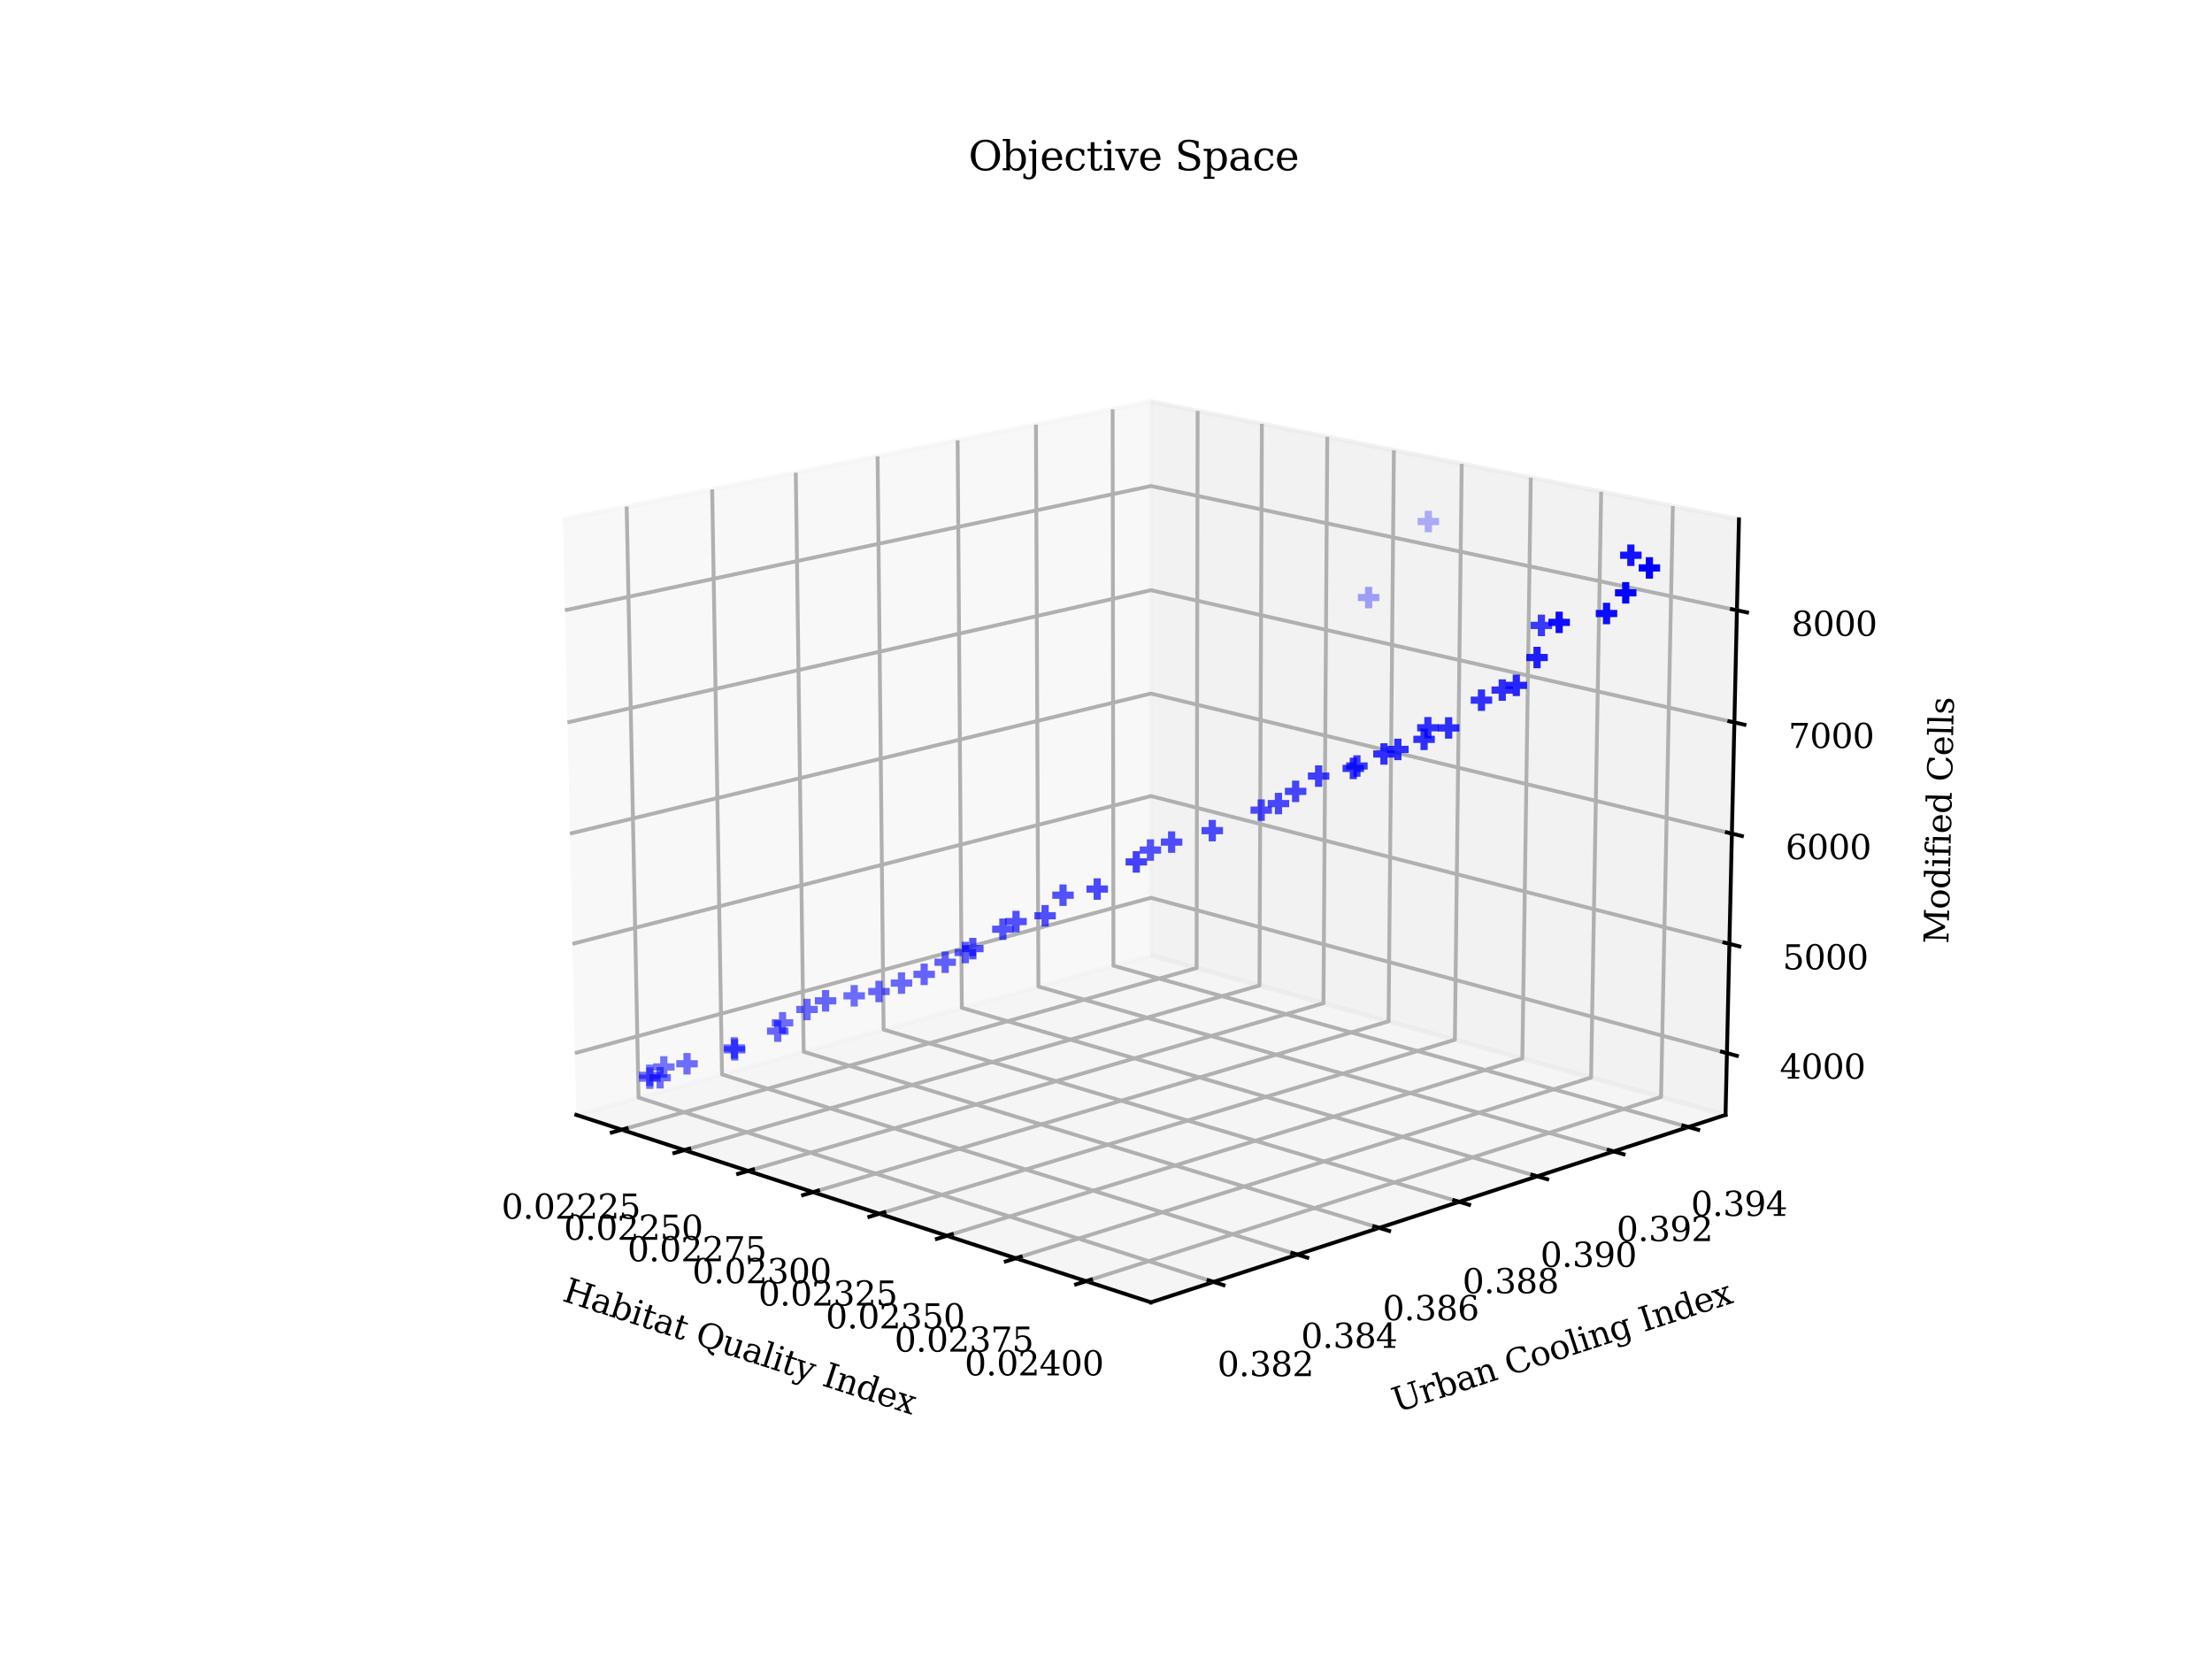 <?xml version="1.0" encoding="utf-8" standalone="no"?>
<!DOCTYPE svg PUBLIC "-//W3C//DTD SVG 1.1//EN"
  "http://www.w3.org/Graphics/SVG/1.1/DTD/svg11.dtd">
<svg xmlns:xlink="http://www.w3.org/1999/xlink" width="460.8pt" height="345.6pt" viewBox="0 0 460.8 345.6" xmlns="http://www.w3.org/2000/svg" version="1.1">
 <defs>
  <style type="text/css">*{stroke-linejoin: round; stroke-linecap: butt}</style>
 </defs>
 <g id="figure_1">
  <g id="patch_1">
   <path d="M 0 345.6 
L 460.8 345.6 
L 460.8 0 
L 0 0 
z
" style="fill: #ffffff"/>
  </g>
  <g id="patch_2">
   <path d="M 103.104 307.584 
L 369.216 307.584 
L 369.216 41.472 
L 103.104 41.472 
z
" style="fill: #ffffff"/>
  </g>
  <g id="pane3d_1">
   <g id="patch_3">
    <path d="M 120.052 232.251 
L 239.756 199.013 
L 239.756 83.652 
L 117.253 108.179 
" style="fill: #f2f2f2; opacity: 0.5; stroke: #f2f2f2; stroke-linejoin: miter"/>
   </g>
  </g>
  <g id="pane3d_2">
   <g id="patch_4">
    <path d="M 239.756 199.013 
L 359.46 232.251 
L 362.259 108.179 
L 239.756 83.652 
" style="fill: #e6e6e6; opacity: 0.5; stroke: #e6e6e6; stroke-linejoin: miter"/>
   </g>
  </g>
  <g id="pane3d_3">
   <g id="patch_5">
    <path d="M 120.052 232.251 
L 239.756 271.301 
L 359.46 232.251 
L 239.756 199.013 
" style="fill: #ececec; opacity: 0.5; stroke: #ececec; stroke-linejoin: miter"/>
   </g>
  </g>
  <g id="axis3d_1">
   <g id="line2d_1">
    <path d="M 120.052 232.251 
L 239.756 271.301 
" style="fill: none; stroke: #000000; stroke-width: 0.8; stroke-linecap: square"/>
   </g>
   <g id="text_1">
    <!-- Habitat Quality Index -->
    <g transform="translate(116.904 270.905) rotate(-341.933) scale(0.07 -0.07)">
     <defs>
      <path id="DejaVuSerif-48" d="M 353 0 
L 353 331 
L 947 331 
L 947 4331 
L 353 4331 
L 353 4666 
L 2175 4666 
L 2175 4331 
L 1581 4331 
L 1581 2719 
L 4000 2719 
L 4000 4331 
L 3406 4331 
L 3406 4666 
L 5228 4666 
L 5228 4331 
L 4634 4331 
L 4634 331 
L 5228 331 
L 5228 0 
L 3406 0 
L 3406 331 
L 4000 331 
L 4000 2338 
L 1581 2338 
L 1581 331 
L 2175 331 
L 2175 0 
L 353 0 
z
" transform="scale(0.016)"/>
      <path id="DejaVuSerif-61" d="M 2547 1044 
L 2547 1747 
L 1806 1747 
Q 1378 1747 1168 1562 
Q 959 1378 959 997 
Q 959 650 1171 447 
Q 1384 244 1747 244 
Q 2106 244 2326 466 
Q 2547 688 2547 1044 
z
M 3122 2075 
L 3122 331 
L 3634 331 
L 3634 0 
L 2547 0 
L 2547 359 
Q 2356 128 2106 18 
Q 1856 -91 1522 -91 
Q 969 -91 644 203 
Q 319 497 319 997 
Q 319 1513 691 1797 
Q 1063 2081 1741 2081 
L 2547 2081 
L 2547 2309 
Q 2547 2688 2317 2895 
Q 2088 3103 1672 3103 
Q 1328 3103 1125 2947 
Q 922 2791 872 2484 
L 575 2484 
L 575 3156 
Q 875 3284 1158 3348 
Q 1441 3413 1709 3413 
Q 2400 3413 2761 3070 
Q 3122 2728 3122 2075 
z
" transform="scale(0.016)"/>
      <path id="DejaVuSerif-62" d="M 738 331 
L 738 4531 
L 184 4531 
L 184 4863 
L 1313 4863 
L 1313 2803 
Q 1481 3116 1742 3264 
Q 2003 3413 2388 3413 
Q 3000 3413 3387 2928 
Q 3775 2444 3775 1663 
Q 3775 881 3387 395 
Q 3000 -91 2388 -91 
Q 2003 -91 1742 57 
Q 1481 206 1313 519 
L 1313 0 
L 184 0 
L 184 331 
L 738 331 
z
M 1313 1497 
Q 1313 897 1542 583 
Q 1772 269 2209 269 
Q 2650 269 2876 622 
Q 3103 975 3103 1663 
Q 3103 2353 2876 2703 
Q 2650 3053 2209 3053 
Q 1772 3053 1542 2737 
Q 1313 2422 1313 1825 
L 1313 1497 
z
" transform="scale(0.016)"/>
      <path id="DejaVuSerif-69" d="M 622 4353 
Q 622 4497 726 4603 
Q 831 4709 978 4709 
Q 1122 4709 1226 4603 
Q 1331 4497 1331 4353 
Q 1331 4206 1228 4103 
Q 1125 4000 978 4000 
Q 831 4000 726 4103 
Q 622 4206 622 4353 
z
M 1356 331 
L 1900 331 
L 1900 0 
L 231 0 
L 231 331 
L 781 331 
L 781 2988 
L 231 2988 
L 231 3322 
L 1356 3322 
L 1356 331 
z
" transform="scale(0.016)"/>
      <path id="DejaVuSerif-74" d="M 691 2988 
L 184 2988 
L 184 3322 
L 691 3322 
L 691 4353 
L 1269 4353 
L 1269 3322 
L 2350 3322 
L 2350 2988 
L 1269 2988 
L 1269 878 
Q 1269 456 1350 337 
Q 1431 219 1650 219 
Q 1875 219 1978 351 
Q 2081 484 2088 781 
L 2522 781 
Q 2497 328 2275 118 
Q 2053 -91 1600 -91 
Q 1103 -91 897 129 
Q 691 350 691 878 
L 691 2988 
z
" transform="scale(0.016)"/>
      <path id="DejaVuSerif-20" transform="scale(0.016)"/>
      <path id="DejaVuSerif-51" d="M 2700 -91 
Q 1628 -91 993 567 
Q 359 1225 359 2328 
Q 359 2894 529 3339 
Q 700 3784 1050 4134 
Q 1356 4441 1750 4595 
Q 2144 4750 2625 4750 
Q 3641 4750 4266 4084 
Q 4891 3419 4891 2328 
Q 4891 1403 4422 773 
Q 3953 144 3128 -38 
Q 3297 -247 3539 -347 
Q 3781 -447 4122 -447 
L 4219 -447 
L 4219 -1025 
Q 3691 -1000 3314 -767 
Q 2938 -534 2700 -91 
z
M 2625 244 
Q 3391 244 3781 770 
Q 4172 1297 4172 2328 
Q 4172 3363 3781 3889 
Q 3391 4416 2625 4416 
Q 1856 4416 1465 3889 
Q 1075 3363 1075 2328 
Q 1075 1297 1465 770 
Q 1856 244 2625 244 
z
" transform="scale(0.016)"/>
      <path id="DejaVuSerif-75" d="M 2266 3322 
L 3341 3322 
L 3341 331 
L 3884 331 
L 3884 0 
L 2766 0 
L 2766 588 
Q 2606 256 2353 82 
Q 2100 -91 1766 -91 
Q 1213 -91 952 223 
Q 691 538 691 1209 
L 691 2988 
L 172 2988 
L 172 3322 
L 1269 3322 
L 1269 1388 
Q 1269 781 1417 556 
Q 1566 331 1947 331 
Q 2347 331 2556 625 
Q 2766 919 2766 1478 
L 2766 2988 
L 2266 2988 
L 2266 3322 
z
" transform="scale(0.016)"/>
      <path id="DejaVuSerif-6c" d="M 1313 331 
L 1856 331 
L 1856 0 
L 184 0 
L 184 331 
L 738 331 
L 738 4531 
L 184 4531 
L 184 4863 
L 1313 4863 
L 1313 331 
z
" transform="scale(0.016)"/>
      <path id="DejaVuSerif-79" d="M 1381 -609 
L 1600 -56 
L 359 2988 
L -19 2988 
L -19 3322 
L 1509 3322 
L 1509 2988 
L 978 2988 
L 1913 703 
L 2847 2988 
L 2350 2988 
L 2350 3322 
L 3597 3322 
L 3597 2988 
L 3225 2988 
L 1703 -750 
Q 1547 -1138 1356 -1280 
Q 1166 -1422 819 -1422 
Q 672 -1422 517 -1397 
Q 363 -1372 206 -1325 
L 206 -691 
L 500 -691 
Q 519 -903 608 -995 
Q 697 -1088 884 -1088 
Q 1056 -1088 1161 -992 
Q 1266 -897 1381 -609 
z
" transform="scale(0.016)"/>
      <path id="DejaVuSerif-49" d="M 1581 331 
L 2175 331 
L 2175 0 
L 353 0 
L 353 331 
L 947 331 
L 947 4331 
L 353 4331 
L 353 4666 
L 2175 4666 
L 2175 4331 
L 1581 4331 
L 1581 331 
z
" transform="scale(0.016)"/>
      <path id="DejaVuSerif-6e" d="M 263 0 
L 263 331 
L 781 331 
L 781 2988 
L 231 2988 
L 231 3322 
L 1356 3322 
L 1356 2731 
Q 1516 3069 1770 3241 
Q 2025 3413 2363 3413 
Q 2913 3413 3172 3097 
Q 3431 2781 3431 2113 
L 3431 331 
L 3944 331 
L 3944 0 
L 2356 0 
L 2356 331 
L 2853 331 
L 2853 1931 
Q 2853 2541 2703 2767 
Q 2553 2994 2175 2994 
Q 1775 2994 1565 2701 
Q 1356 2409 1356 1850 
L 1356 331 
L 1856 331 
L 1856 0 
L 263 0 
z
" transform="scale(0.016)"/>
      <path id="DejaVuSerif-64" d="M 3359 331 
L 3909 331 
L 3909 0 
L 2784 0 
L 2784 519 
Q 2616 206 2355 57 
Q 2094 -91 1709 -91 
Q 1097 -91 708 395 
Q 319 881 319 1663 
Q 319 2444 706 2928 
Q 1094 3413 1709 3413 
Q 2094 3413 2355 3264 
Q 2616 3116 2784 2803 
L 2784 4531 
L 2241 4531 
L 2241 4863 
L 3359 4863 
L 3359 331 
z
M 2784 1497 
L 2784 1825 
Q 2784 2422 2554 2737 
Q 2325 3053 1888 3053 
Q 1444 3053 1217 2703 
Q 991 2353 991 1663 
Q 991 975 1217 622 
Q 1444 269 1888 269 
Q 2325 269 2554 583 
Q 2784 897 2784 1497 
z
" transform="scale(0.016)"/>
      <path id="DejaVuSerif-65" d="M 3469 1600 
L 991 1600 
L 991 1575 
Q 991 903 1244 561 
Q 1497 219 1991 219 
Q 2369 219 2611 417 
Q 2853 616 2950 1006 
L 3413 1006 
Q 3275 459 2904 184 
Q 2534 -91 1931 -91 
Q 1203 -91 761 389 
Q 319 869 319 1663 
Q 319 2450 753 2931 
Q 1188 3413 1894 3413 
Q 2647 3413 3050 2948 
Q 3453 2484 3469 1600 
z
M 2791 1931 
Q 2772 2513 2545 2808 
Q 2319 3103 1894 3103 
Q 1497 3103 1269 2806 
Q 1041 2509 991 1931 
L 2791 1931 
z
" transform="scale(0.016)"/>
      <path id="DejaVuSerif-78" d="M 1863 2028 
L 2559 2988 
L 2113 2988 
L 2113 3322 
L 3391 3322 
L 3391 2988 
L 2950 2988 
L 2059 1759 
L 3097 331 
L 3531 331 
L 3531 0 
L 1997 0 
L 1997 331 
L 2419 331 
L 1697 1325 
L 972 331 
L 1403 331 
L 1403 0 
L 141 0 
L 141 331 
L 581 331 
L 1497 1594 
L 488 2988 
L 78 2988 
L 78 3322 
L 1563 3322 
L 1563 2988 
L 1166 2988 
L 1863 2028 
z
" transform="scale(0.016)"/>
     </defs>
     <use xlink:href="#DejaVuSerif-48"/>
     <use xlink:href="#DejaVuSerif-61" x="87.207"/>
     <use xlink:href="#DejaVuSerif-62" x="146.826"/>
     <use xlink:href="#DejaVuSerif-69" x="210.84"/>
     <use xlink:href="#DejaVuSerif-74" x="242.822"/>
     <use xlink:href="#DejaVuSerif-61" x="283.008"/>
     <use xlink:href="#DejaVuSerif-74" x="342.627"/>
     <use xlink:href="#DejaVuSerif-20" x="382.812"/>
     <use xlink:href="#DejaVuSerif-51" x="414.6"/>
     <use xlink:href="#DejaVuSerif-75" x="496.582"/>
     <use xlink:href="#DejaVuSerif-61" x="560.986"/>
     <use xlink:href="#DejaVuSerif-6c" x="620.605"/>
     <use xlink:href="#DejaVuSerif-69" x="652.588"/>
     <use xlink:href="#DejaVuSerif-74" x="684.57"/>
     <use xlink:href="#DejaVuSerif-79" x="724.756"/>
     <use xlink:href="#DejaVuSerif-20" x="781.25"/>
     <use xlink:href="#DejaVuSerif-49" x="813.037"/>
     <use xlink:href="#DejaVuSerif-6e" x="852.539"/>
     <use xlink:href="#DejaVuSerif-64" x="916.943"/>
     <use xlink:href="#DejaVuSerif-65" x="980.957"/>
     <use xlink:href="#DejaVuSerif-78" x="1040.137"/>
    </g>
   </g>
   <g id="Line3DCollection_1">
    <path d="M 129.518 235.339 
L 249.279 201.657 
L 249.486 85.6 
" style="fill: none; stroke: #b0b0b0; stroke-width: 0.8"/>
    <path d="M 142.552 239.592 
L 262.375 205.293 
L 262.871 88.28 
" style="fill: none; stroke: #b0b0b0; stroke-width: 0.8"/>
    <path d="M 155.836 243.925 
L 275.703 208.994 
L 276.498 91.009 
" style="fill: none; stroke: #b0b0b0; stroke-width: 0.8"/>
    <path d="M 169.375 248.341 
L 289.267 212.761 
L 290.373 93.786 
" style="fill: none; stroke: #b0b0b0; stroke-width: 0.8"/>
    <path d="M 183.177 252.844 
L 303.075 216.595 
L 304.502 96.615 
" style="fill: none; stroke: #b0b0b0; stroke-width: 0.8"/>
    <path d="M 197.251 257.435 
L 317.133 220.498 
L 318.893 99.496 
" style="fill: none; stroke: #b0b0b0; stroke-width: 0.8"/>
    <path d="M 211.604 262.117 
L 331.447 224.473 
L 333.553 102.431 
" style="fill: none; stroke: #b0b0b0; stroke-width: 0.8"/>
    <path d="M 226.244 266.893 
L 346.026 228.521 
L 348.489 105.422 
" style="fill: none; stroke: #b0b0b0; stroke-width: 0.8"/>
   </g>
   <g id="xtick_1">
    <g id="line2d_2">
     <path d="M 130.553 235.048 
L 127.444 235.923 
" style="fill: none; stroke: #000000; stroke-width: 0.8; stroke-linecap: square"/>
    </g>
    <g id="text_2">
     <!-- 0.02225 -->
     <g transform="translate(104.463 253.866) scale(0.07 -0.07)">
      <defs>
       <path id="DejaVuSerif-30" d="M 2034 219 
Q 2513 219 2750 744 
Q 2988 1269 2988 2328 
Q 2988 3391 2750 3916 
Q 2513 4441 2034 4441 
Q 1556 4441 1318 3916 
Q 1081 3391 1081 2328 
Q 1081 1269 1318 744 
Q 1556 219 2034 219 
z
M 2034 -91 
Q 1275 -91 848 546 
Q 422 1184 422 2328 
Q 422 3475 848 4112 
Q 1275 4750 2034 4750 
Q 2797 4750 3222 4112 
Q 3647 3475 3647 2328 
Q 3647 1184 3222 546 
Q 2797 -91 2034 -91 
z
" transform="scale(0.016)"/>
       <path id="DejaVuSerif-2e" d="M 603 325 
Q 603 500 722 622 
Q 841 744 1019 744 
Q 1191 744 1312 622 
Q 1434 500 1434 325 
Q 1434 153 1312 31 
Q 1191 -91 1019 -91 
Q 841 -91 722 29 
Q 603 150 603 325 
z
" transform="scale(0.016)"/>
       <path id="DejaVuSerif-32" d="M 819 3553 
L 469 3553 
L 469 4384 
Q 803 4563 1142 4656 
Q 1481 4750 1806 4750 
Q 2534 4750 2956 4397 
Q 3378 4044 3378 3438 
Q 3378 2753 2422 1800 
Q 2347 1728 2309 1691 
L 1131 513 
L 3078 513 
L 3078 1088 
L 3444 1088 
L 3444 0 
L 434 0 
L 434 341 
L 1850 1753 
Q 2319 2222 2519 2614 
Q 2719 3006 2719 3438 
Q 2719 3909 2473 4175 
Q 2228 4441 1797 4441 
Q 1350 4441 1106 4219 
Q 863 3997 819 3553 
z
" transform="scale(0.016)"/>
       <path id="DejaVuSerif-35" d="M 3219 4666 
L 3219 4153 
L 1081 4153 
L 1081 2816 
Q 1244 2928 1461 2984 
Q 1678 3041 1947 3041 
Q 2703 3041 3140 2622 
Q 3578 2203 3578 1478 
Q 3578 738 3136 323 
Q 2694 -91 1894 -91 
Q 1572 -91 1234 -12 
Q 897 66 544 225 
L 544 1131 
L 897 1131 
Q 925 688 1179 453 
Q 1434 219 1894 219 
Q 2388 219 2653 544 
Q 2919 869 2919 1478 
Q 2919 2084 2655 2407 
Q 2391 2731 1894 2731 
Q 1613 2731 1398 2631 
Q 1184 2531 1019 2322 
L 750 2322 
L 750 4666 
L 3219 4666 
z
" transform="scale(0.016)"/>
      </defs>
      <use xlink:href="#DejaVuSerif-30"/>
      <use xlink:href="#DejaVuSerif-2e" x="63.623"/>
      <use xlink:href="#DejaVuSerif-30" x="95.41"/>
      <use xlink:href="#DejaVuSerif-32" x="159.033"/>
      <use xlink:href="#DejaVuSerif-32" x="222.656"/>
      <use xlink:href="#DejaVuSerif-32" x="286.279"/>
      <use xlink:href="#DejaVuSerif-35" x="349.902"/>
     </g>
    </g>
   </g>
   <g id="xtick_2">
    <g id="line2d_3">
     <path d="M 143.589 239.295 
L 140.476 240.186 
" style="fill: none; stroke: #000000; stroke-width: 0.8; stroke-linecap: square"/>
    </g>
    <g id="text_3">
     <!-- 0.02250 -->
     <g transform="translate(117.46 258.264) scale(0.07 -0.07)">
      <use xlink:href="#DejaVuSerif-30"/>
      <use xlink:href="#DejaVuSerif-2e" x="63.623"/>
      <use xlink:href="#DejaVuSerif-30" x="95.41"/>
      <use xlink:href="#DejaVuSerif-32" x="159.033"/>
      <use xlink:href="#DejaVuSerif-32" x="222.656"/>
      <use xlink:href="#DejaVuSerif-35" x="286.279"/>
      <use xlink:href="#DejaVuSerif-30" x="349.902"/>
     </g>
    </g>
   </g>
   <g id="xtick_3">
    <g id="line2d_4">
     <path d="M 156.873 243.622 
L 153.757 244.531 
" style="fill: none; stroke: #000000; stroke-width: 0.8; stroke-linecap: square"/>
    </g>
    <g id="text_4">
     <!-- 0.02275 -->
     <g transform="translate(130.707 262.747) scale(0.07 -0.07)">
      <defs>
       <path id="DejaVuSerif-37" d="M 3609 4347 
L 1784 0 
L 1319 0 
L 3059 4153 
L 903 4153 
L 903 3578 
L 538 3578 
L 538 4666 
L 3609 4666 
L 3609 4347 
z
" transform="scale(0.016)"/>
      </defs>
      <use xlink:href="#DejaVuSerif-30"/>
      <use xlink:href="#DejaVuSerif-2e" x="63.623"/>
      <use xlink:href="#DejaVuSerif-30" x="95.41"/>
      <use xlink:href="#DejaVuSerif-32" x="159.033"/>
      <use xlink:href="#DejaVuSerif-32" x="222.656"/>
      <use xlink:href="#DejaVuSerif-37" x="286.279"/>
      <use xlink:href="#DejaVuSerif-35" x="349.902"/>
     </g>
    </g>
   </g>
   <g id="xtick_4">
    <g id="line2d_5">
     <path d="M 170.413 248.033 
L 167.294 248.959 
" style="fill: none; stroke: #000000; stroke-width: 0.8; stroke-linecap: square"/>
    </g>
    <g id="text_5">
     <!-- 0.02300 -->
     <g transform="translate(144.21 267.316) scale(0.07 -0.07)">
      <defs>
       <path id="DejaVuSerif-33" d="M 622 4469 
Q 988 4606 1323 4678 
Q 1659 4750 1953 4750 
Q 2638 4750 3022 4454 
Q 3406 4159 3406 3634 
Q 3406 3213 3140 2930 
Q 2875 2647 2388 2547 
Q 2963 2466 3280 2130 
Q 3597 1794 3597 1259 
Q 3597 606 3158 257 
Q 2719 -91 1894 -91 
Q 1528 -91 1179 -12 
Q 831 66 488 225 
L 488 1131 
L 838 1131 
Q 869 681 1141 450 
Q 1413 219 1906 219 
Q 2384 219 2661 495 
Q 2938 772 2938 1253 
Q 2938 1803 2653 2086 
Q 2369 2369 1819 2369 
L 1522 2369 
L 1522 2688 
L 1678 2688 
Q 2225 2688 2498 2914 
Q 2772 3141 2772 3597 
Q 2772 4006 2547 4223 
Q 2322 4441 1900 4441 
Q 1478 4441 1245 4241 
Q 1013 4041 972 3647 
L 622 3647 
L 622 4469 
z
" transform="scale(0.016)"/>
      </defs>
      <use xlink:href="#DejaVuSerif-30"/>
      <use xlink:href="#DejaVuSerif-2e" x="63.623"/>
      <use xlink:href="#DejaVuSerif-30" x="95.41"/>
      <use xlink:href="#DejaVuSerif-32" x="159.033"/>
      <use xlink:href="#DejaVuSerif-33" x="222.656"/>
      <use xlink:href="#DejaVuSerif-30" x="286.279"/>
      <use xlink:href="#DejaVuSerif-30" x="349.902"/>
     </g>
    </g>
   </g>
   <g id="xtick_5">
    <g id="line2d_6">
     <path d="M 184.216 252.53 
L 181.095 253.474 
" style="fill: none; stroke: #000000; stroke-width: 0.8; stroke-linecap: square"/>
    </g>
    <g id="text_6">
     <!-- 0.02325 -->
     <g transform="translate(157.977 271.975) scale(0.07 -0.07)">
      <use xlink:href="#DejaVuSerif-30"/>
      <use xlink:href="#DejaVuSerif-2e" x="63.623"/>
      <use xlink:href="#DejaVuSerif-30" x="95.41"/>
      <use xlink:href="#DejaVuSerif-32" x="159.033"/>
      <use xlink:href="#DejaVuSerif-33" x="222.656"/>
      <use xlink:href="#DejaVuSerif-32" x="286.279"/>
      <use xlink:href="#DejaVuSerif-35" x="349.902"/>
     </g>
    </g>
   </g>
   <g id="xtick_6">
    <g id="line2d_7">
     <path d="M 198.291 257.115 
L 195.167 258.077 
" style="fill: none; stroke: #000000; stroke-width: 0.8; stroke-linecap: square"/>
    </g>
    <g id="text_7">
     <!-- 0.02350 -->
     <g transform="translate(172.017 276.726) scale(0.07 -0.07)">
      <use xlink:href="#DejaVuSerif-30"/>
      <use xlink:href="#DejaVuSerif-2e" x="63.623"/>
      <use xlink:href="#DejaVuSerif-30" x="95.41"/>
      <use xlink:href="#DejaVuSerif-32" x="159.033"/>
      <use xlink:href="#DejaVuSerif-33" x="222.656"/>
      <use xlink:href="#DejaVuSerif-35" x="286.279"/>
      <use xlink:href="#DejaVuSerif-30" x="349.902"/>
     </g>
    </g>
   </g>
   <g id="xtick_7">
    <g id="line2d_8">
     <path d="M 212.644 261.791 
L 209.519 262.772 
" style="fill: none; stroke: #000000; stroke-width: 0.8; stroke-linecap: square"/>
    </g>
    <g id="text_8">
     <!-- 0.02375 -->
     <g transform="translate(186.336 281.571) scale(0.07 -0.07)">
      <use xlink:href="#DejaVuSerif-30"/>
      <use xlink:href="#DejaVuSerif-2e" x="63.623"/>
      <use xlink:href="#DejaVuSerif-30" x="95.41"/>
      <use xlink:href="#DejaVuSerif-32" x="159.033"/>
      <use xlink:href="#DejaVuSerif-33" x="222.656"/>
      <use xlink:href="#DejaVuSerif-37" x="286.279"/>
      <use xlink:href="#DejaVuSerif-35" x="349.902"/>
     </g>
    </g>
   </g>
   <g id="xtick_8">
    <g id="line2d_9">
     <path d="M 227.285 266.56 
L 224.159 267.561 
" style="fill: none; stroke: #000000; stroke-width: 0.8; stroke-linecap: square"/>
    </g>
    <g id="text_9">
     <!-- 0.02400 -->
     <g transform="translate(200.943 286.514) scale(0.07 -0.07)">
      <defs>
       <path id="DejaVuSerif-34" d="M 2234 1581 
L 2234 4063 
L 641 1581 
L 2234 1581 
z
M 3609 0 
L 1484 0 
L 1484 331 
L 2234 331 
L 2234 1247 
L 197 1247 
L 197 1588 
L 2241 4750 
L 2859 4750 
L 2859 1581 
L 3750 1581 
L 3750 1247 
L 2859 1247 
L 2859 331 
L 3609 331 
L 3609 0 
z
" transform="scale(0.016)"/>
      </defs>
      <use xlink:href="#DejaVuSerif-30"/>
      <use xlink:href="#DejaVuSerif-2e" x="63.623"/>
      <use xlink:href="#DejaVuSerif-30" x="95.41"/>
      <use xlink:href="#DejaVuSerif-32" x="159.033"/>
      <use xlink:href="#DejaVuSerif-34" x="222.656"/>
      <use xlink:href="#DejaVuSerif-30" x="286.279"/>
      <use xlink:href="#DejaVuSerif-30" x="349.902"/>
     </g>
    </g>
   </g>
  </g>
  <g id="axis3d_2">
   <g id="line2d_10">
    <path d="M 359.46 232.251 
L 239.756 271.301 
" style="fill: none; stroke: #000000; stroke-width: 0.8; stroke-linecap: square"/>
   </g>
   <g id="text_10">
    <!-- Urban Cooling Index -->
    <g transform="translate(290.967 294.276) rotate(-18.067) scale(0.07 -0.07)">
     <defs>
      <path id="DejaVuSerif-55" d="M 897 4331 
L 300 4331 
L 300 4666 
L 2125 4666 
L 2125 4331 
L 1528 4331 
L 1528 1919 
Q 1528 1025 1820 672 
Q 2113 319 2828 319 
Q 3544 319 3836 672 
Q 4128 1025 4128 1919 
L 4128 4331 
L 3531 4331 
L 3531 4666 
L 5106 4666 
L 5106 4331 
L 4513 4331 
L 4513 1856 
Q 4513 791 4103 350 
Q 3694 -91 2713 -91 
Q 1731 -91 1314 353 
Q 897 797 897 1856 
L 897 4331 
z
" transform="scale(0.016)"/>
      <path id="DejaVuSerif-72" d="M 3059 3328 
L 3059 2497 
L 2728 2497 
Q 2713 2744 2591 2866 
Q 2469 2988 2234 2988 
Q 1809 2988 1582 2694 
Q 1356 2400 1356 1850 
L 1356 331 
L 2022 331 
L 2022 0 
L 263 0 
L 263 331 
L 781 331 
L 781 2994 
L 231 2994 
L 231 3322 
L 1356 3322 
L 1356 2731 
Q 1525 3078 1790 3245 
Q 2056 3413 2438 3413 
Q 2578 3413 2733 3391 
Q 2888 3369 3059 3328 
z
" transform="scale(0.016)"/>
      <path id="DejaVuSerif-43" d="M 4513 1234 
Q 4306 581 3820 245 
Q 3334 -91 2591 -91 
Q 2134 -91 1743 65 
Q 1353 222 1050 525 
Q 700 875 529 1320 
Q 359 1766 359 2328 
Q 359 3416 987 4083 
Q 1616 4750 2644 4750 
Q 3025 4750 3456 4650 
Q 3888 4550 4384 4347 
L 4384 3272 
L 4031 3272 
Q 3916 3859 3567 4137 
Q 3219 4416 2591 4416 
Q 1844 4416 1459 3886 
Q 1075 3356 1075 2328 
Q 1075 1303 1459 773 
Q 1844 244 2591 244 
Q 3113 244 3450 492 
Q 3788 741 3938 1234 
L 4513 1234 
z
" transform="scale(0.016)"/>
      <path id="DejaVuSerif-6f" d="M 1925 219 
Q 2388 219 2623 584 
Q 2859 950 2859 1663 
Q 2859 2375 2623 2739 
Q 2388 3103 1925 3103 
Q 1463 3103 1227 2739 
Q 991 2375 991 1663 
Q 991 950 1228 584 
Q 1466 219 1925 219 
z
M 1925 -91 
Q 1200 -91 759 389 
Q 319 869 319 1663 
Q 319 2456 758 2934 
Q 1197 3413 1925 3413 
Q 2653 3413 3092 2934 
Q 3531 2456 3531 1663 
Q 3531 869 3092 389 
Q 2653 -91 1925 -91 
z
" transform="scale(0.016)"/>
      <path id="DejaVuSerif-67" d="M 3359 2988 
L 3359 72 
Q 3359 -644 2965 -1033 
Q 2572 -1422 1844 -1422 
Q 1516 -1422 1216 -1362 
Q 916 -1303 641 -1184 
L 641 -488 
L 941 -488 
Q 997 -813 1206 -963 
Q 1416 -1113 1806 -1113 
Q 2313 -1113 2548 -827 
Q 2784 -541 2784 72 
L 2784 519 
Q 2616 206 2355 57 
Q 2094 -91 1709 -91 
Q 1097 -91 708 395 
Q 319 881 319 1663 
Q 319 2444 706 2928 
Q 1094 3413 1709 3413 
Q 2094 3413 2355 3264 
Q 2616 3116 2784 2803 
L 2784 3322 
L 3909 3322 
L 3909 2988 
L 3359 2988 
z
M 2784 1825 
Q 2784 2422 2554 2737 
Q 2325 3053 1888 3053 
Q 1444 3053 1217 2703 
Q 991 2353 991 1663 
Q 991 975 1217 622 
Q 1444 269 1888 269 
Q 2325 269 2554 583 
Q 2784 897 2784 1497 
L 2784 1825 
z
" transform="scale(0.016)"/>
     </defs>
     <use xlink:href="#DejaVuSerif-55"/>
     <use xlink:href="#DejaVuSerif-72" x="84.277"/>
     <use xlink:href="#DejaVuSerif-62" x="132.08"/>
     <use xlink:href="#DejaVuSerif-61" x="196.094"/>
     <use xlink:href="#DejaVuSerif-6e" x="255.713"/>
     <use xlink:href="#DejaVuSerif-20" x="320.117"/>
     <use xlink:href="#DejaVuSerif-43" x="351.904"/>
     <use xlink:href="#DejaVuSerif-6f" x="428.418"/>
     <use xlink:href="#DejaVuSerif-6f" x="488.623"/>
     <use xlink:href="#DejaVuSerif-6c" x="548.828"/>
     <use xlink:href="#DejaVuSerif-69" x="580.811"/>
     <use xlink:href="#DejaVuSerif-6e" x="612.793"/>
     <use xlink:href="#DejaVuSerif-67" x="677.197"/>
     <use xlink:href="#DejaVuSerif-20" x="741.211"/>
     <use xlink:href="#DejaVuSerif-49" x="772.998"/>
     <use xlink:href="#DejaVuSerif-6e" x="812.5"/>
     <use xlink:href="#DejaVuSerif-64" x="876.904"/>
     <use xlink:href="#DejaVuSerif-65" x="940.918"/>
     <use xlink:href="#DejaVuSerif-78" x="1000.098"/>
    </g>
   </g>
   <g id="Line3DCollection_2">
    <path d="M 130.547 105.517 
L 133.021 228.65 
L 252.801 267.046 
" style="fill: none; stroke: #b0b0b0; stroke-width: 0.8"/>
    <path d="M 148.359 101.951 
L 150.408 223.822 
L 270.259 261.351 
" style="fill: none; stroke: #b0b0b0; stroke-width: 0.8"/>
    <path d="M 165.779 98.463 
L 167.419 219.099 
L 287.309 255.788 
" style="fill: none; stroke: #b0b0b0; stroke-width: 0.8"/>
    <path d="M 182.819 95.052 
L 184.068 214.476 
L 303.965 250.355 
" style="fill: none; stroke: #b0b0b0; stroke-width: 0.8"/>
    <path d="M 199.492 91.714 
L 200.366 209.95 
L 320.241 245.046 
" style="fill: none; stroke: #b0b0b0; stroke-width: 0.8"/>
    <path d="M 215.809 88.447 
L 216.323 205.519 
L 336.149 239.856 
" style="fill: none; stroke: #b0b0b0; stroke-width: 0.8"/>
    <path d="M 231.781 85.249 
L 231.951 201.18 
L 351.702 234.782 
" style="fill: none; stroke: #b0b0b0; stroke-width: 0.8"/>
   </g>
   <g id="xtick_9">
    <g id="line2d_11">
     <path d="M 251.76 266.712 
L 254.886 267.714 
" style="fill: none; stroke: #000000; stroke-width: 0.8; stroke-linecap: square"/>
    </g>
    <g id="text_11">
     <!-- 0.382 -->
     <g transform="translate(253.609 286.672) scale(0.07 -0.07)">
      <defs>
       <path id="DejaVuSerif-38" d="M 2981 1275 
Q 2981 1775 2732 2051 
Q 2484 2328 2034 2328 
Q 1584 2328 1336 2051 
Q 1088 1775 1088 1275 
Q 1088 772 1336 495 
Q 1584 219 2034 219 
Q 2484 219 2732 495 
Q 2981 772 2981 1275 
z
M 2853 3541 
Q 2853 3966 2637 4203 
Q 2422 4441 2034 4441 
Q 1650 4441 1433 4203 
Q 1216 3966 1216 3541 
Q 1216 3113 1433 2875 
Q 1650 2638 2034 2638 
Q 2422 2638 2637 2875 
Q 2853 3113 2853 3541 
z
M 2516 2484 
Q 3047 2413 3344 2092 
Q 3641 1772 3641 1275 
Q 3641 619 3225 264 
Q 2809 -91 2034 -91 
Q 1263 -91 845 264 
Q 428 619 428 1275 
Q 428 1772 725 2092 
Q 1022 2413 1556 2484 
Q 1084 2569 832 2842 
Q 581 3116 581 3541 
Q 581 4103 968 4426 
Q 1356 4750 2034 4750 
Q 2713 4750 3100 4426 
Q 3488 4103 3488 3541 
Q 3488 3116 3236 2842 
Q 2984 2569 2516 2484 
z
" transform="scale(0.016)"/>
      </defs>
      <use xlink:href="#DejaVuSerif-30"/>
      <use xlink:href="#DejaVuSerif-2e" x="63.623"/>
      <use xlink:href="#DejaVuSerif-33" x="95.41"/>
      <use xlink:href="#DejaVuSerif-38" x="159.033"/>
      <use xlink:href="#DejaVuSerif-32" x="222.656"/>
     </g>
    </g>
   </g>
   <g id="xtick_10">
    <g id="line2d_12">
     <path d="M 269.219 261.025 
L 272.344 262.003 
" style="fill: none; stroke: #000000; stroke-width: 0.8; stroke-linecap: square"/>
    </g>
    <g id="text_12">
     <!-- 0.384 -->
     <g transform="translate(271.028 280.778) scale(0.07 -0.07)">
      <use xlink:href="#DejaVuSerif-30"/>
      <use xlink:href="#DejaVuSerif-2e" x="63.623"/>
      <use xlink:href="#DejaVuSerif-33" x="95.41"/>
      <use xlink:href="#DejaVuSerif-38" x="159.033"/>
      <use xlink:href="#DejaVuSerif-34" x="222.656"/>
     </g>
    </g>
   </g>
   <g id="xtick_11">
    <g id="line2d_13">
     <path d="M 286.27 255.47 
L 289.392 256.426 
" style="fill: none; stroke: #000000; stroke-width: 0.8; stroke-linecap: square"/>
    </g>
    <g id="text_13">
     <!-- 0.386 -->
     <g transform="translate(288.038 275.022) scale(0.07 -0.07)">
      <defs>
       <path id="DejaVuSerif-36" d="M 2094 219 
Q 2534 219 2771 542 
Q 3009 866 3009 1472 
Q 3009 2078 2771 2401 
Q 2534 2725 2094 2725 
Q 1647 2725 1412 2412 
Q 1178 2100 1178 1509 
Q 1178 888 1415 553 
Q 1653 219 2094 219 
z
M 1075 2569 
Q 1288 2803 1556 2918 
Q 1825 3034 2163 3034 
Q 2859 3034 3264 2615 
Q 3669 2197 3669 1472 
Q 3669 763 3233 336 
Q 2797 -91 2069 -91 
Q 1278 -91 853 498 
Q 428 1088 428 2181 
Q 428 3406 931 4078 
Q 1434 4750 2350 4750 
Q 2597 4750 2869 4703 
Q 3141 4656 3425 4563 
L 3425 3794 
L 3072 3794 
Q 3034 4109 2831 4275 
Q 2628 4441 2284 4441 
Q 1678 4441 1381 3981 
Q 1084 3522 1075 2569 
z
" transform="scale(0.016)"/>
      </defs>
      <use xlink:href="#DejaVuSerif-30"/>
      <use xlink:href="#DejaVuSerif-2e" x="63.623"/>
      <use xlink:href="#DejaVuSerif-33" x="95.41"/>
      <use xlink:href="#DejaVuSerif-38" x="159.033"/>
      <use xlink:href="#DejaVuSerif-36" x="222.656"/>
     </g>
    </g>
   </g>
   <g id="xtick_12">
    <g id="line2d_14">
     <path d="M 302.927 250.044 
L 306.047 250.978 
" style="fill: none; stroke: #000000; stroke-width: 0.8; stroke-linecap: square"/>
    </g>
    <g id="text_14">
     <!-- 0.388 -->
     <g transform="translate(304.652 269.399) scale(0.07 -0.07)">
      <use xlink:href="#DejaVuSerif-30"/>
      <use xlink:href="#DejaVuSerif-2e" x="63.623"/>
      <use xlink:href="#DejaVuSerif-33" x="95.41"/>
      <use xlink:href="#DejaVuSerif-38" x="159.033"/>
      <use xlink:href="#DejaVuSerif-38" x="222.656"/>
     </g>
    </g>
   </g>
   <g id="xtick_13">
    <g id="line2d_15">
     <path d="M 319.203 244.742 
L 322.32 245.654 
" style="fill: none; stroke: #000000; stroke-width: 0.8; stroke-linecap: square"/>
    </g>
    <g id="text_15">
     <!-- 0.390 -->
     <g transform="translate(320.885 263.906) scale(0.07 -0.07)">
      <defs>
       <path id="DejaVuSerif-39" d="M 2994 2091 
Q 2784 1856 2512 1740 
Q 2241 1625 1900 1625 
Q 1206 1625 804 2044 
Q 403 2463 403 3188 
Q 403 3897 839 4323 
Q 1275 4750 2003 4750 
Q 2794 4750 3217 4161 
Q 3641 3572 3641 2478 
Q 3641 1253 3137 581 
Q 2634 -91 1722 -91 
Q 1475 -91 1203 -44 
Q 931 3 647 97 
L 647 872 
L 997 872 
Q 1038 556 1241 387 
Q 1444 219 1784 219 
Q 2391 219 2687 676 
Q 2984 1134 2994 2091 
z
M 1978 4441 
Q 1534 4441 1298 4117 
Q 1063 3794 1063 3188 
Q 1063 2581 1298 2256 
Q 1534 1931 1978 1931 
Q 2422 1931 2658 2245 
Q 2894 2559 2894 3150 
Q 2894 3772 2656 4106 
Q 2419 4441 1978 4441 
z
" transform="scale(0.016)"/>
      </defs>
      <use xlink:href="#DejaVuSerif-30"/>
      <use xlink:href="#DejaVuSerif-2e" x="63.623"/>
      <use xlink:href="#DejaVuSerif-33" x="95.41"/>
      <use xlink:href="#DejaVuSerif-39" x="159.033"/>
      <use xlink:href="#DejaVuSerif-30" x="222.656"/>
     </g>
    </g>
   </g>
   <g id="xtick_14">
    <g id="line2d_16">
     <path d="M 335.113 239.559 
L 338.226 240.451 
" style="fill: none; stroke: #000000; stroke-width: 0.8; stroke-linecap: square"/>
    </g>
    <g id="text_16">
     <!-- 0.392 -->
     <g transform="translate(336.75 258.538) scale(0.07 -0.07)">
      <use xlink:href="#DejaVuSerif-30"/>
      <use xlink:href="#DejaVuSerif-2e" x="63.623"/>
      <use xlink:href="#DejaVuSerif-33" x="95.41"/>
      <use xlink:href="#DejaVuSerif-39" x="159.033"/>
      <use xlink:href="#DejaVuSerif-32" x="222.656"/>
     </g>
    </g>
   </g>
   <g id="xtick_15">
    <g id="line2d_17">
     <path d="M 350.667 234.492 
L 353.776 235.364 
" style="fill: none; stroke: #000000; stroke-width: 0.8; stroke-linecap: square"/>
    </g>
    <g id="text_17">
     <!-- 0.394 -->
     <g transform="translate(352.259 253.29) scale(0.07 -0.07)">
      <use xlink:href="#DejaVuSerif-30"/>
      <use xlink:href="#DejaVuSerif-2e" x="63.623"/>
      <use xlink:href="#DejaVuSerif-33" x="95.41"/>
      <use xlink:href="#DejaVuSerif-39" x="159.033"/>
      <use xlink:href="#DejaVuSerif-34" x="222.656"/>
     </g>
    </g>
   </g>
  </g>
  <g id="axis3d_3">
   <g id="line2d_18">
    <path d="M 359.46 232.251 
L 362.259 108.179 
" style="fill: none; stroke: #000000; stroke-width: 0.8; stroke-linecap: square"/>
   </g>
   <g id="text_18">
    <!-- Modified Cells -->
    <g transform="translate(405.878 196.644) rotate(-88.708) scale(0.07 -0.07)">
     <defs>
      <path id="DejaVuSerif-4d" d="M 353 0 
L 353 331 
L 947 331 
L 947 4331 
L 319 4331 
L 319 4666 
L 1678 4666 
L 3316 1344 
L 4953 4666 
L 6228 4666 
L 6228 4331 
L 5606 4331 
L 5606 331 
L 6203 331 
L 6203 0 
L 4378 0 
L 4378 331 
L 4972 331 
L 4972 3938 
L 3372 684 
L 2931 684 
L 1331 3938 
L 1331 331 
L 1925 331 
L 1925 0 
L 353 0 
z
" transform="scale(0.016)"/>
      <path id="DejaVuSerif-66" d="M 2753 4078 
L 2450 4078 
Q 2447 4313 2317 4434 
Q 2188 4556 1941 4556 
Q 1619 4556 1487 4379 
Q 1356 4203 1356 3750 
L 1356 3322 
L 2284 3322 
L 2284 2988 
L 1356 2988 
L 1356 331 
L 2094 331 
L 2094 0 
L 231 0 
L 231 331 
L 781 331 
L 781 2988 
L 231 2988 
L 231 3322 
L 781 3322 
L 781 3738 
Q 781 4294 1070 4578 
Q 1359 4863 1919 4863 
Q 2128 4863 2337 4825 
Q 2547 4788 2753 4709 
L 2753 4078 
z
" transform="scale(0.016)"/>
      <path id="DejaVuSerif-73" d="M 359 184 
L 359 959 
L 691 959 
Q 703 588 923 403 
Q 1144 219 1575 219 
Q 1963 219 2166 364 
Q 2369 509 2369 788 
Q 2369 1006 2220 1140 
Q 2072 1275 1594 1428 
L 1178 1569 
Q 750 1706 558 1912 
Q 366 2119 366 2438 
Q 366 2894 700 3153 
Q 1034 3413 1625 3413 
Q 1888 3413 2178 3344 
Q 2469 3275 2778 3144 
L 2778 2419 
L 2447 2419 
Q 2434 2741 2221 2922 
Q 2009 3103 1644 3103 
Q 1281 3103 1095 2975 
Q 909 2847 909 2591 
Q 909 2381 1050 2254 
Q 1191 2128 1613 1997 
L 2069 1856 
Q 2541 1709 2748 1489 
Q 2956 1269 2956 922 
Q 2956 450 2595 179 
Q 2234 -91 1600 -91 
Q 1278 -91 972 -22 
Q 666 47 359 184 
z
" transform="scale(0.016)"/>
     </defs>
     <use xlink:href="#DejaVuSerif-4d"/>
     <use xlink:href="#DejaVuSerif-6f" x="102.393"/>
     <use xlink:href="#DejaVuSerif-64" x="162.598"/>
     <use xlink:href="#DejaVuSerif-69" x="226.611"/>
     <use xlink:href="#DejaVuSerif-66" x="258.594"/>
     <use xlink:href="#DejaVuSerif-69" x="295.605"/>
     <use xlink:href="#DejaVuSerif-65" x="327.588"/>
     <use xlink:href="#DejaVuSerif-64" x="386.768"/>
     <use xlink:href="#DejaVuSerif-20" x="450.781"/>
     <use xlink:href="#DejaVuSerif-43" x="482.568"/>
     <use xlink:href="#DejaVuSerif-65" x="559.082"/>
     <use xlink:href="#DejaVuSerif-6c" x="618.262"/>
     <use xlink:href="#DejaVuSerif-6c" x="650.244"/>
     <use xlink:href="#DejaVuSerif-73" x="682.227"/>
    </g>
   </g>
   <g id="Line3DCollection_3">
    <path d="M 359.75 219.384 
L 239.756 187.03 
L 119.762 219.384 
" style="fill: none; stroke: #b0b0b0; stroke-width: 0.8"/>
    <path d="M 360.264 196.617 
L 239.756 165.839 
L 119.248 196.617 
" style="fill: none; stroke: #b0b0b0; stroke-width: 0.8"/>
    <path d="M 360.782 173.655 
L 239.756 144.48 
L 118.73 173.655 
" style="fill: none; stroke: #b0b0b0; stroke-width: 0.8"/>
    <path d="M 361.304 150.494 
L 239.756 122.951 
L 118.208 150.494 
" style="fill: none; stroke: #b0b0b0; stroke-width: 0.8"/>
    <path d="M 361.831 127.132 
L 239.756 101.249 
L 117.681 127.132 
" style="fill: none; stroke: #b0b0b0; stroke-width: 0.8"/>
   </g>
   <g id="xtick_16">
    <g id="line2d_19">
     <path d="M 358.714 219.104 
L 361.828 219.944 
" style="fill: none; stroke: #000000; stroke-width: 0.8; stroke-linecap: square"/>
    </g>
    <g id="text_19">
     <!-- 4000 -->
     <g transform="translate(370.755 224.703) scale(0.07 -0.07)">
      <use xlink:href="#DejaVuSerif-34"/>
      <use xlink:href="#DejaVuSerif-30" x="63.623"/>
      <use xlink:href="#DejaVuSerif-30" x="127.246"/>
      <use xlink:href="#DejaVuSerif-30" x="190.869"/>
     </g>
    </g>
   </g>
   <g id="xtick_17">
    <g id="line2d_20">
     <path d="M 359.223 196.351 
L 362.351 197.15 
" style="fill: none; stroke: #000000; stroke-width: 0.8; stroke-linecap: square"/>
    </g>
    <g id="text_20">
     <!-- 5000 -->
     <g transform="translate(371.354 201.936) scale(0.07 -0.07)">
      <use xlink:href="#DejaVuSerif-35"/>
      <use xlink:href="#DejaVuSerif-30" x="63.623"/>
      <use xlink:href="#DejaVuSerif-30" x="127.246"/>
      <use xlink:href="#DejaVuSerif-30" x="190.869"/>
     </g>
    </g>
   </g>
   <g id="xtick_18">
    <g id="line2d_21">
     <path d="M 359.736 173.402 
L 362.878 174.16 
" style="fill: none; stroke: #000000; stroke-width: 0.8; stroke-linecap: square"/>
    </g>
    <g id="text_21">
     <!-- 6000 -->
     <g transform="translate(371.958 178.973) scale(0.07 -0.07)">
      <use xlink:href="#DejaVuSerif-36"/>
      <use xlink:href="#DejaVuSerif-30" x="63.623"/>
      <use xlink:href="#DejaVuSerif-30" x="127.246"/>
      <use xlink:href="#DejaVuSerif-30" x="190.869"/>
     </g>
    </g>
   </g>
   <g id="xtick_19">
    <g id="line2d_22">
     <path d="M 360.253 150.256 
L 363.411 150.971 
" style="fill: none; stroke: #000000; stroke-width: 0.8; stroke-linecap: square"/>
    </g>
    <g id="text_22">
     <!-- 7000 -->
     <g transform="translate(372.567 155.813) scale(0.07 -0.07)">
      <use xlink:href="#DejaVuSerif-37"/>
      <use xlink:href="#DejaVuSerif-30" x="63.623"/>
      <use xlink:href="#DejaVuSerif-30" x="127.246"/>
      <use xlink:href="#DejaVuSerif-30" x="190.869"/>
     </g>
    </g>
   </g>
   <g id="xtick_20">
    <g id="line2d_23">
     <path d="M 360.775 126.908 
L 363.947 127.581 
" style="fill: none; stroke: #000000; stroke-width: 0.8; stroke-linecap: square"/>
    </g>
    <g id="text_23">
     <!-- 8000 -->
     <g transform="translate(373.182 132.451) scale(0.07 -0.07)">
      <use xlink:href="#DejaVuSerif-38"/>
      <use xlink:href="#DejaVuSerif-30" x="63.623"/>
      <use xlink:href="#DejaVuSerif-30" x="127.246"/>
      <use xlink:href="#DejaVuSerif-30" x="190.869"/>
     </g>
    </g>
   </g>
  </g>
  <g id="axes_1">
   <g id="Path3DCollection_1">
    <path d="M 295.314 108.644 
L 299.786 108.644 
M 297.55 110.88 
L 297.55 106.408 
" clip-path="url(#p8c8757b489)" style="fill: #0000ff; fill-opacity: 0.3; stroke: #0000ff; stroke-opacity: 0.3; stroke-width: 1.5"/>
    <path d="M 282.875 124.482 
L 287.347 124.482 
M 285.111 126.718 
L 285.111 122.246 
" clip-path="url(#p8c8757b489)" style="fill: #0000ff; fill-opacity: 0.35; stroke: #0000ff; stroke-opacity: 0.35; stroke-width: 1.5"/>
    <path d="M 136.048 222.261 
L 140.52 222.261 
M 138.284 224.497 
L 138.284 220.025 
" clip-path="url(#p8c8757b489)" style="fill: #0000ff; fill-opacity: 0.535; stroke: #0000ff; stroke-opacity: 0.535; stroke-width: 1.5"/>
    <path d="M 133.106 224.013 
L 137.578 224.013 
M 135.342 226.249 
L 135.342 221.777 
" clip-path="url(#p8c8757b489)" style="fill: #0000ff; fill-opacity: 0.536; stroke: #0000ff; stroke-opacity: 0.536; stroke-width: 1.5"/>
    <path d="M 133.141 224.602 
L 137.613 224.602 
M 135.377 226.838 
L 135.377 222.366 
" clip-path="url(#p8c8757b489)" style="fill: #0000ff; fill-opacity: 0.54; stroke: #0000ff; stroke-opacity: 0.54; stroke-width: 1.5"/>
    <path d="M 135.278 224.511 
L 139.75 224.511 
M 137.514 226.747 
L 137.514 222.275 
" clip-path="url(#p8c8757b489)" style="fill: #0000ff; fill-opacity: 0.562; stroke: #0000ff; stroke-opacity: 0.562; stroke-width: 1.5"/>
    <path d="M 140.884 221.599 
L 145.357 221.599 
M 143.121 223.835 
L 143.121 219.363 
" clip-path="url(#p8c8757b489)" style="fill: #0000ff; fill-opacity: 0.562; stroke: #0000ff; stroke-opacity: 0.562; stroke-width: 1.5"/>
    <path d="M 150.734 218.307 
L 155.206 218.307 
M 152.97 220.543 
L 152.97 216.071 
" clip-path="url(#p8c8757b489)" style="fill: #0000ff; fill-opacity: 0.563; stroke: #0000ff; stroke-opacity: 0.563; stroke-width: 1.5"/>
    <path d="M 175.708 207.447 
L 180.18 207.447 
M 177.944 209.683 
L 177.944 205.211 
" clip-path="url(#p8c8757b489)" style="fill: #0000ff; fill-opacity: 0.564; stroke: #0000ff; stroke-opacity: 0.564; stroke-width: 1.5"/>
    <path d="M 150.816 218.707 
L 155.288 218.707 
M 153.052 220.943 
L 153.052 216.471 
" clip-path="url(#p8c8757b489)" style="fill: #0000ff; fill-opacity: 0.566; stroke: #0000ff; stroke-opacity: 0.566; stroke-width: 1.5"/>
    <path d="M 160.781 213.078 
L 165.254 213.078 
M 163.018 215.315 
L 163.018 210.842 
" clip-path="url(#p8c8757b489)" style="fill: #0000ff; fill-opacity: 0.566; stroke: #0000ff; stroke-opacity: 0.566; stroke-width: 1.5"/>
    <path d="M 165.884 210.298 
L 170.356 210.298 
M 168.12 212.534 
L 168.12 208.062 
" clip-path="url(#p8c8757b489)" style="fill: #0000ff; fill-opacity: 0.573; stroke: #0000ff; stroke-opacity: 0.573; stroke-width: 1.5"/>
    <path d="M 185.562 204.789 
L 190.034 204.789 
M 187.798 207.026 
L 187.798 202.553 
" clip-path="url(#p8c8757b489)" style="fill: #0000ff; fill-opacity: 0.582; stroke: #0000ff; stroke-opacity: 0.582; stroke-width: 1.5"/>
    <path d="M 159.782 214.811 
L 164.254 214.811 
M 162.018 217.047 
L 162.018 212.575 
" clip-path="url(#p8c8757b489)" style="fill: #0000ff; fill-opacity: 0.583; stroke: #0000ff; stroke-opacity: 0.583; stroke-width: 1.5"/>
    <path d="M 169.748 208.493 
L 174.22 208.493 
M 171.984 210.729 
L 171.984 206.257 
" clip-path="url(#p8c8757b489)" style="fill: #0000ff; fill-opacity: 0.588; stroke: #0000ff; stroke-opacity: 0.588; stroke-width: 1.5"/>
    <path d="M 180.867 206.552 
L 185.339 206.552 
M 183.103 208.788 
L 183.103 204.316 
" clip-path="url(#p8c8757b489)" style="fill: #0000ff; fill-opacity: 0.589; stroke: #0000ff; stroke-opacity: 0.589; stroke-width: 1.5"/>
    <path d="M 190.288 202.975 
L 194.76 202.975 
M 192.524 205.211 
L 192.524 200.739 
" clip-path="url(#p8c8757b489)" style="fill: #0000ff; fill-opacity: 0.601; stroke: #0000ff; stroke-opacity: 0.601; stroke-width: 1.5"/>
    <path d="M 194.66 200.457 
L 199.132 200.457 
M 196.896 202.693 
L 196.896 198.221 
" clip-path="url(#p8c8757b489)" style="fill: #0000ff; fill-opacity: 0.61; stroke: #0000ff; stroke-opacity: 0.61; stroke-width: 1.5"/>
    <path d="M 198.862 198.427 
L 203.334 198.427 
M 201.098 200.663 
L 201.098 196.191 
" clip-path="url(#p8c8757b489)" style="fill: #0000ff; fill-opacity: 0.623; stroke: #0000ff; stroke-opacity: 0.623; stroke-width: 1.5"/>
    <path d="M 206.682 193.574 
L 211.154 193.574 
M 208.918 195.81 
L 208.918 191.338 
" clip-path="url(#p8c8757b489)" style="fill: #0000ff; fill-opacity: 0.663; stroke: #0000ff; stroke-opacity: 0.663; stroke-width: 1.5"/>
    <path d="M 200.422 197.613 
L 204.894 197.613 
M 202.658 199.849 
L 202.658 195.376 
" clip-path="url(#p8c8757b489)" style="fill: #0000ff; fill-opacity: 0.667; stroke: #0000ff; stroke-opacity: 0.667; stroke-width: 1.5"/>
    <path d="M 237.421 177.083 
L 241.893 177.083 
M 239.657 179.319 
L 239.657 174.847 
" clip-path="url(#p8c8757b489)" style="fill: #0000ff; fill-opacity: 0.667; stroke: #0000ff; stroke-opacity: 0.667; stroke-width: 1.5"/>
    <path d="M 219.21 186.479 
L 223.682 186.479 
M 221.446 188.715 
L 221.446 184.243 
" clip-path="url(#p8c8757b489)" style="fill: #0000ff; fill-opacity: 0.675; stroke: #0000ff; stroke-opacity: 0.675; stroke-width: 1.5"/>
    <path d="M 209.42 191.971 
L 213.893 191.971 
M 211.657 194.207 
L 211.657 189.735 
" clip-path="url(#p8c8757b489)" style="fill: #0000ff; fill-opacity: 0.676; stroke: #0000ff; stroke-opacity: 0.676; stroke-width: 1.5"/>
    <path d="M 215.477 190.774 
L 219.949 190.774 
M 217.713 193.01 
L 217.713 188.538 
" clip-path="url(#p8c8757b489)" style="fill: #0000ff; fill-opacity: 0.683; stroke: #0000ff; stroke-opacity: 0.683; stroke-width: 1.5"/>
    <path d="M 241.831 175.423 
L 246.303 175.423 
M 244.067 177.659 
L 244.067 173.187 
" clip-path="url(#p8c8757b489)" style="fill: #0000ff; fill-opacity: 0.686; stroke: #0000ff; stroke-opacity: 0.686; stroke-width: 1.5"/>
    <path d="M 260.501 168.759 
L 264.973 168.759 
M 262.737 170.995 
L 262.737 166.523 
" clip-path="url(#p8c8757b489)" style="fill: #0000ff; fill-opacity: 0.693; stroke: #0000ff; stroke-opacity: 0.693; stroke-width: 1.5"/>
    <path d="M 250.304 173.035 
L 254.776 173.035 
M 252.54 175.271 
L 252.54 170.799 
" clip-path="url(#p8c8757b489)" style="fill: #0000ff; fill-opacity: 0.699; stroke: #0000ff; stroke-opacity: 0.699; stroke-width: 1.5"/>
    <path d="M 264.091 167.395 
L 268.563 167.395 
M 266.327 169.631 
L 266.327 165.159 
" clip-path="url(#p8c8757b489)" style="fill: #0000ff; fill-opacity: 0.707; stroke: #0000ff; stroke-opacity: 0.707; stroke-width: 1.5"/>
    <path d="M 226.328 185.202 
L 230.8 185.202 
M 228.564 187.439 
L 228.564 182.966 
" clip-path="url(#p8c8757b489)" style="fill: #0000ff; fill-opacity: 0.709; stroke: #0000ff; stroke-opacity: 0.709; stroke-width: 1.5"/>
    <path d="M 267.668 164.855 
L 272.14 164.855 
M 269.904 167.091 
L 269.904 162.619 
" clip-path="url(#p8c8757b489)" style="fill: #0000ff; fill-opacity: 0.712; stroke: #0000ff; stroke-opacity: 0.712; stroke-width: 1.5"/>
    <path d="M 234.476 179.557 
L 238.948 179.557 
M 236.712 181.793 
L 236.712 177.321 
" clip-path="url(#p8c8757b489)" style="fill: #0000ff; fill-opacity: 0.734; stroke: #0000ff; stroke-opacity: 0.734; stroke-width: 1.5"/>
    <path d="M 272.456 161.67 
L 276.928 161.67 
M 274.692 163.906 
L 274.692 159.434 
" clip-path="url(#p8c8757b489)" style="fill: #0000ff; fill-opacity: 0.744; stroke: #0000ff; stroke-opacity: 0.744; stroke-width: 1.5"/>
    <path d="M 318.864 130.283 
L 323.337 130.283 
M 321.101 132.52 
L 321.101 128.047 
" clip-path="url(#p8c8757b489)" style="fill: #0000ff; fill-opacity: 0.761; stroke: #0000ff; stroke-opacity: 0.761; stroke-width: 1.5"/>
    <path d="M 280.438 159.57 
L 284.91 159.57 
M 282.674 161.806 
L 282.674 157.334 
" clip-path="url(#p8c8757b489)" style="fill: #0000ff; fill-opacity: 0.762; stroke: #0000ff; stroke-opacity: 0.762; stroke-width: 1.5"/>
    <path d="M 279.682 160.073 
L 284.154 160.073 
M 281.918 162.309 
L 281.918 157.837 
" clip-path="url(#p8c8757b489)" style="fill: #0000ff; fill-opacity: 0.778; stroke: #0000ff; stroke-opacity: 0.778; stroke-width: 1.5"/>
    <path d="M 306.379 145.855 
L 310.851 145.855 
M 308.615 148.091 
L 308.615 143.619 
" clip-path="url(#p8c8757b489)" style="fill: #0000ff; fill-opacity: 0.795; stroke: #0000ff; stroke-opacity: 0.795; stroke-width: 1.5"/>
    <path d="M 295.222 151.613 
L 299.694 151.613 
M 297.458 153.849 
L 297.458 149.377 
" clip-path="url(#p8c8757b489)" style="fill: #0000ff; fill-opacity: 0.8; stroke: #0000ff; stroke-opacity: 0.8; stroke-width: 1.5"/>
    <path d="M 288.969 156.123 
L 293.442 156.123 
M 291.205 158.359 
L 291.205 153.887 
" clip-path="url(#p8c8757b489)" style="fill: #0000ff; fill-opacity: 0.802; stroke: #0000ff; stroke-opacity: 0.802; stroke-width: 1.5"/>
    <path d="M 294.432 154.018 
L 298.904 154.018 
M 296.668 156.254 
L 296.668 151.782 
" clip-path="url(#p8c8757b489)" style="fill: #0000ff; fill-opacity: 0.804; stroke: #0000ff; stroke-opacity: 0.804; stroke-width: 1.5"/>
    <path d="M 286.07 157.062 
L 290.542 157.062 
M 288.306 159.298 
L 288.306 154.826 
" clip-path="url(#p8c8757b489)" style="fill: #0000ff; fill-opacity: 0.806; stroke: #0000ff; stroke-opacity: 0.806; stroke-width: 1.5"/>
    <path d="M 299.54 151.64 
L 304.012 151.64 
M 301.776 153.876 
L 301.776 149.404 
" clip-path="url(#p8c8757b489)" style="fill: #0000ff; fill-opacity: 0.811; stroke: #0000ff; stroke-opacity: 0.811; stroke-width: 1.5"/>
    <path d="M 310.712 143.752 
L 315.184 143.752 
M 312.948 145.988 
L 312.948 141.516 
" clip-path="url(#p8c8757b489)" style="fill: #0000ff; fill-opacity: 0.813; stroke: #0000ff; stroke-opacity: 0.813; stroke-width: 1.5"/>
    <path d="M 313.64 142.779 
L 318.112 142.779 
M 315.876 145.015 
L 315.876 140.543 
" clip-path="url(#p8c8757b489)" style="fill: #0000ff; fill-opacity: 0.847; stroke: #0000ff; stroke-opacity: 0.847; stroke-width: 1.5"/>
    <path d="M 317.959 136.97 
L 322.431 136.97 
M 320.195 139.206 
L 320.195 134.734 
" clip-path="url(#p8c8757b489)" style="fill: #0000ff; fill-opacity: 0.874; stroke: #0000ff; stroke-opacity: 0.874; stroke-width: 1.5"/>
    <path d="M 337.5 115.667 
L 341.972 115.667 
M 339.736 117.903 
L 339.736 113.431 
" clip-path="url(#p8c8757b489)" style="fill: #0000ff; fill-opacity: 0.924; stroke: #0000ff; stroke-opacity: 0.924; stroke-width: 1.5"/>
    <path d="M 322.567 129.651 
L 327.039 129.651 
M 324.803 131.887 
L 324.803 127.414 
" clip-path="url(#p8c8757b489)" style="fill: #0000ff; fill-opacity: 0.941; stroke: #0000ff; stroke-opacity: 0.941; stroke-width: 1.5"/>
    <path d="M 332.432 127.81 
L 336.904 127.81 
M 334.668 130.046 
L 334.668 125.574 
" clip-path="url(#p8c8757b489)" style="fill: #0000ff; fill-opacity: 0.942; stroke: #0000ff; stroke-opacity: 0.942; stroke-width: 1.5"/>
    <path d="M 336.432 123.497 
L 340.905 123.497 
M 338.668 125.733 
L 338.668 121.261 
" clip-path="url(#p8c8757b489)" style="fill: #0000ff; fill-opacity: 0.978; stroke: #0000ff; stroke-opacity: 0.978; stroke-width: 1.5"/>
    <path d="M 341.362 118.306 
L 345.834 118.306 
M 343.598 120.542 
L 343.598 116.07 
" clip-path="url(#p8c8757b489)" style="fill: #0000ff; stroke: #0000ff; stroke-width: 1.5"/>
   </g>
   <g id="text_24">
    <!-- Objective Space -->
    <g transform="translate(201.755 35.472) scale(0.084 -0.084)">
     <defs>
      <path id="DejaVuSerif-4f" d="M 2625 244 
Q 3391 244 3781 770 
Q 4172 1297 4172 2328 
Q 4172 3363 3781 3889 
Q 3391 4416 2625 4416 
Q 1856 4416 1465 3889 
Q 1075 3363 1075 2328 
Q 1075 1297 1465 770 
Q 1856 244 2625 244 
z
M 2625 -91 
Q 2150 -91 1751 65 
Q 1353 222 1050 525 
Q 700 875 529 1319 
Q 359 1763 359 2328 
Q 359 2894 529 3339 
Q 700 3784 1050 4134 
Q 1356 4441 1750 4595 
Q 2144 4750 2625 4750 
Q 3641 4750 4266 4084 
Q 4891 3419 4891 2328 
Q 4891 1769 4719 1320 
Q 4547 872 4197 525 
Q 3891 219 3497 64 
Q 3103 -91 2625 -91 
z
" transform="scale(0.016)"/>
      <path id="DejaVuSerif-6a" d="M 641 4353 
Q 641 4497 745 4603 
Q 850 4709 997 4709 
Q 1141 4709 1245 4603 
Q 1350 4497 1350 4353 
Q 1350 4206 1248 4103 
Q 1147 4000 997 4000 
Q 850 4000 745 4103 
Q 641 4206 641 4353 
z
M 781 2988 
L 238 2988 
L 238 3322 
L 1356 3322 
L 1356 -325 
Q 1356 -838 1051 -1130 
Q 747 -1422 213 -1422 
Q -13 -1422 -217 -1370 
Q -422 -1319 -616 -1216 
L -616 -531 
L -319 -531 
Q -297 -831 -164 -972 
Q -31 -1113 225 -1113 
Q 509 -1113 645 -920 
Q 781 -728 781 -325 
L 781 2988 
z
" transform="scale(0.016)"/>
      <path id="DejaVuSerif-63" d="M 3291 997 
Q 3169 466 2822 187 
Q 2475 -91 1925 -91 
Q 1200 -91 759 389 
Q 319 869 319 1663 
Q 319 2459 759 2936 
Q 1200 3413 1925 3413 
Q 2241 3413 2553 3339 
Q 2866 3266 3181 3116 
L 3181 2266 
L 2847 2266 
Q 2781 2703 2561 2903 
Q 2341 3103 1931 3103 
Q 1466 3103 1228 2742 
Q 991 2381 991 1663 
Q 991 944 1227 581 
Q 1463 219 1931 219 
Q 2303 219 2525 412 
Q 2747 606 2828 997 
L 3291 997 
z
" transform="scale(0.016)"/>
      <path id="DejaVuSerif-76" d="M 1581 0 
L 359 2988 
L -19 2988 
L -19 3322 
L 1509 3322 
L 1509 2988 
L 978 2988 
L 1913 703 
L 2847 2988 
L 2350 2988 
L 2350 3322 
L 3597 3322 
L 3597 2988 
L 3225 2988 
L 2003 0 
L 1581 0 
z
" transform="scale(0.016)"/>
      <path id="DejaVuSerif-53" d="M 594 225 
L 594 1288 
L 953 1284 
Q 969 753 1261 498 
Q 1553 244 2150 244 
Q 2706 244 2998 464 
Q 3291 684 3291 1106 
Q 3291 1444 3114 1625 
Q 2938 1806 2369 1978 
L 1753 2163 
Q 1084 2366 811 2669 
Q 538 2972 538 3500 
Q 538 4094 959 4422 
Q 1381 4750 2144 4750 
Q 2469 4750 2856 4679 
Q 3244 4609 3681 4475 
L 3681 3481 
L 3328 3481 
Q 3275 3975 2998 4195 
Q 2722 4416 2156 4416 
Q 1663 4416 1405 4214 
Q 1147 4013 1147 3628 
Q 1147 3294 1340 3103 
Q 1534 2913 2163 2725 
L 2741 2553 
Q 3375 2363 3645 2067 
Q 3916 1772 3916 1275 
Q 3916 597 3481 253 
Q 3047 -91 2188 -91 
Q 1803 -91 1404 -12 
Q 1006 66 594 225 
z
" transform="scale(0.016)"/>
      <path id="DejaVuSerif-70" d="M 1313 1825 
L 1313 1497 
Q 1313 897 1542 583 
Q 1772 269 2209 269 
Q 2650 269 2876 622 
Q 3103 975 3103 1663 
Q 3103 2353 2876 2703 
Q 2650 3053 2209 3053 
Q 1772 3053 1542 2737 
Q 1313 2422 1313 1825 
z
M 738 2988 
L 184 2988 
L 184 3322 
L 1313 3322 
L 1313 2803 
Q 1481 3116 1742 3264 
Q 2003 3413 2388 3413 
Q 3000 3413 3387 2928 
Q 3775 2444 3775 1663 
Q 3775 881 3387 395 
Q 3000 -91 2388 -91 
Q 2003 -91 1742 57 
Q 1481 206 1313 519 
L 1313 -997 
L 1856 -997 
L 1856 -1331 
L 184 -1331 
L 184 -997 
L 738 -997 
L 738 2988 
z
" transform="scale(0.016)"/>
     </defs>
     <use xlink:href="#DejaVuSerif-4f"/>
     <use xlink:href="#DejaVuSerif-62" x="81.982"/>
     <use xlink:href="#DejaVuSerif-6a" x="145.996"/>
     <use xlink:href="#DejaVuSerif-65" x="177.002"/>
     <use xlink:href="#DejaVuSerif-63" x="236.182"/>
     <use xlink:href="#DejaVuSerif-74" x="292.188"/>
     <use xlink:href="#DejaVuSerif-69" x="332.373"/>
     <use xlink:href="#DejaVuSerif-76" x="364.355"/>
     <use xlink:href="#DejaVuSerif-65" x="420.85"/>
     <use xlink:href="#DejaVuSerif-20" x="480.029"/>
     <use xlink:href="#DejaVuSerif-53" x="511.816"/>
     <use xlink:href="#DejaVuSerif-70" x="580.322"/>
     <use xlink:href="#DejaVuSerif-61" x="644.336"/>
     <use xlink:href="#DejaVuSerif-63" x="703.955"/>
     <use xlink:href="#DejaVuSerif-65" x="759.961"/>
    </g>
   </g>
  </g>
 </g>
 <defs>
  <clipPath id="p8c8757b489">
   <rect x="103.104" y="41.472" width="266.112" height="266.112"/>
  </clipPath>
 </defs>
</svg>
